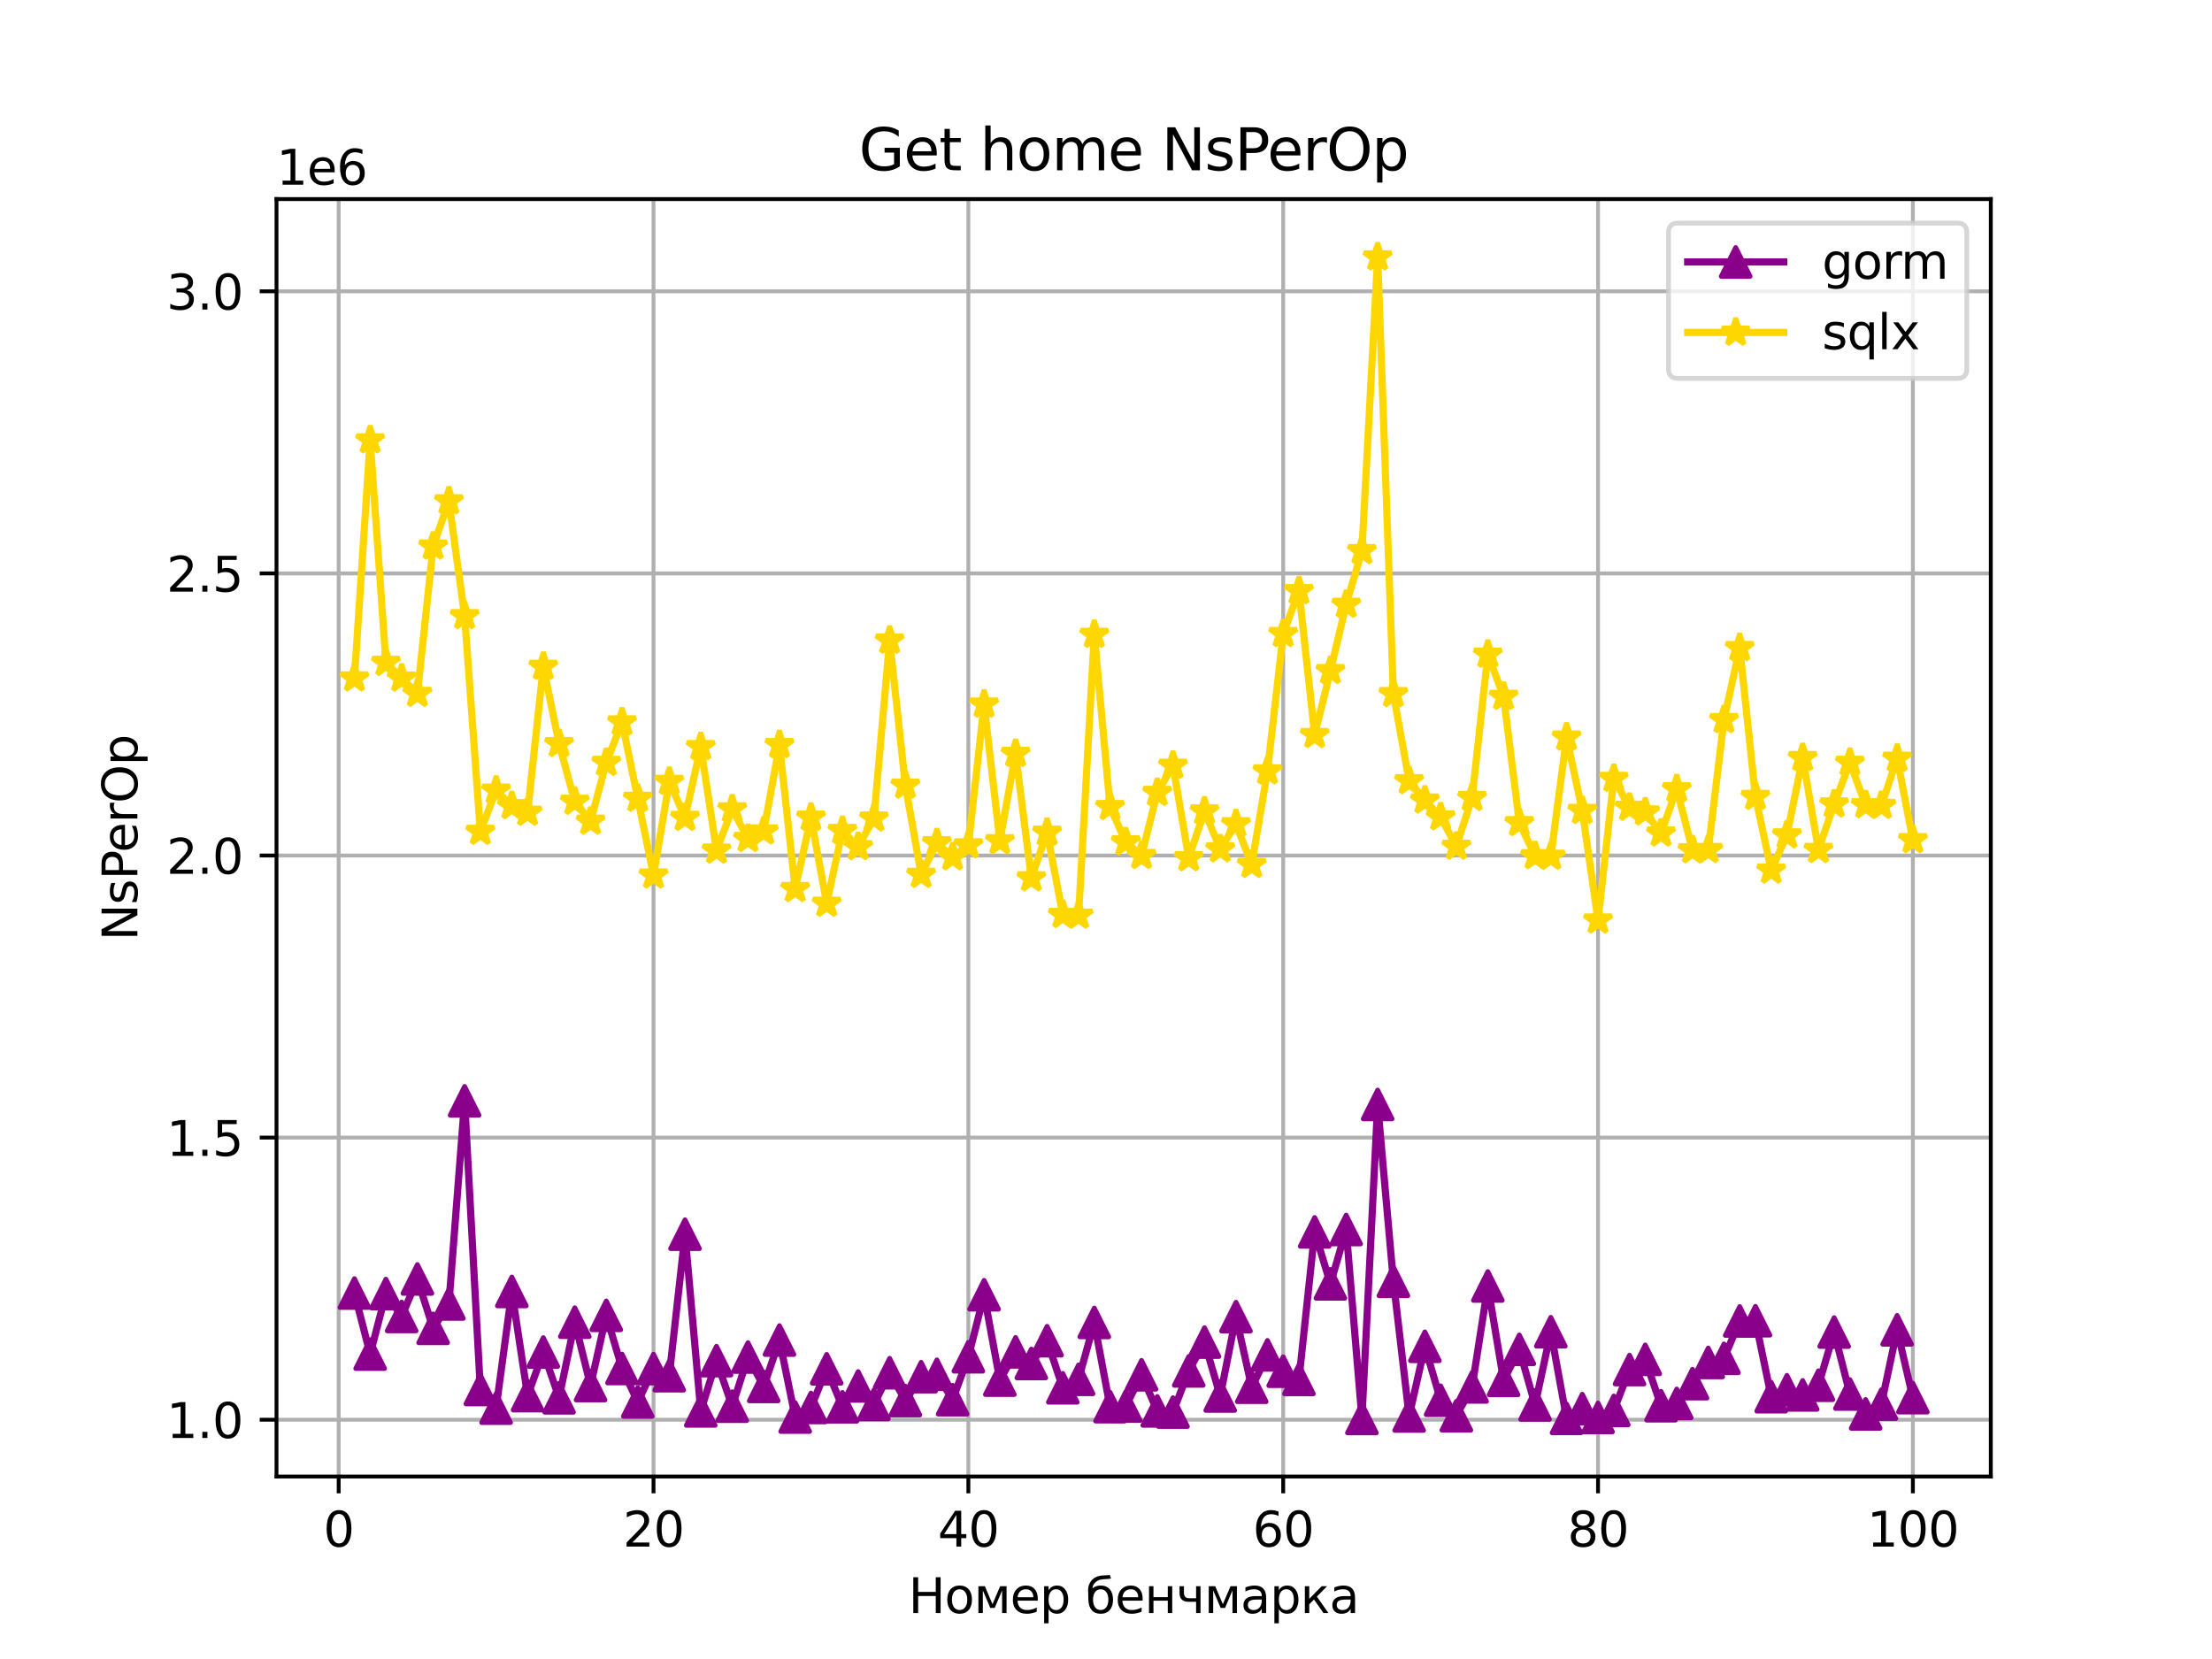 <?xml version="1.0" encoding="utf-8" standalone="no"?>
<!DOCTYPE svg PUBLIC "-//W3C//DTD SVG 1.1//EN"
  "http://www.w3.org/Graphics/SVG/1.1/DTD/svg11.dtd">
<svg xmlns:xlink="http://www.w3.org/1999/xlink" width="460.8pt" height="345.6pt" viewBox="0 0 460.8 345.6" xmlns="http://www.w3.org/2000/svg" version="1.1">
 <defs>
  <style type="text/css">*{stroke-linejoin: round; stroke-linecap: butt}</style>
 </defs>
 <g id="figure_1">
  <g id="patch_1">
   <path d="M 0 345.6 
L 460.8 345.6 
L 460.8 0 
L 0 0 
z
" style="fill: #ffffff"/>
  </g>
  <g id="axes_1">
   <g id="patch_2">
    <path d="M 57.6 307.584 
L 414.72 307.584 
L 414.72 41.472 
L 57.6 41.472 
z
" style="fill: #ffffff"/>
   </g>
   <g id="matplotlib.axis_1">
    <g id="xtick_1">
     <g id="line2d_1">
      <path d="M 70.553 307.584 
L 70.553 41.472 
" clip-path="url(#pae82325daa)" style="fill: none; stroke: #b0b0b0; stroke-width: 0.8; stroke-linecap: square"/>
     </g>
     <g id="line2d_2">
      <defs>
       <path id="m483d50857e" d="M 0 0 
L 0 3.5 
" style="stroke: #000000; stroke-width: 0.8"/>
      </defs>
      <g>
       <use xlink:href="#m483d50857e" x="70.553" y="307.584" style="stroke: #000000; stroke-width: 0.8"/>
      </g>
     </g>
     <g id="text_1">
      <!-- 0 -->
      <g transform="translate(67.372 322.182) scale(0.1 -0.1)">
       <defs>
        <path id="DejaVuSans-30" d="M 2034 4250 
Q 1547 4250 1301 3770 
Q 1056 3291 1056 2328 
Q 1056 1369 1301 889 
Q 1547 409 2034 409 
Q 2525 409 2770 889 
Q 3016 1369 3016 2328 
Q 3016 3291 2770 3770 
Q 2525 4250 2034 4250 
z
M 2034 4750 
Q 2819 4750 3233 4129 
Q 3647 3509 3647 2328 
Q 3647 1150 3233 529 
Q 2819 -91 2034 -91 
Q 1250 -91 836 529 
Q 422 1150 422 2328 
Q 422 3509 836 4129 
Q 1250 4750 2034 4750 
z
" transform="scale(0.016)"/>
       </defs>
       <use xlink:href="#DejaVuSans-30"/>
      </g>
     </g>
    </g>
    <g id="xtick_2">
     <g id="line2d_3">
      <path d="M 136.14 307.584 
L 136.14 41.472 
" clip-path="url(#pae82325daa)" style="fill: none; stroke: #b0b0b0; stroke-width: 0.8; stroke-linecap: square"/>
     </g>
     <g id="line2d_4">
      <g>
       <use xlink:href="#m483d50857e" x="136.14" y="307.584" style="stroke: #000000; stroke-width: 0.8"/>
      </g>
     </g>
     <g id="text_2">
      <!-- 20 -->
      <g transform="translate(129.778 322.182) scale(0.1 -0.1)">
       <defs>
        <path id="DejaVuSans-32" d="M 1228 531 
L 3431 531 
L 3431 0 
L 469 0 
L 469 531 
Q 828 903 1448 1529 
Q 2069 2156 2228 2338 
Q 2531 2678 2651 2914 
Q 2772 3150 2772 3378 
Q 2772 3750 2511 3984 
Q 2250 4219 1831 4219 
Q 1534 4219 1204 4116 
Q 875 4013 500 3803 
L 500 4441 
Q 881 4594 1212 4672 
Q 1544 4750 1819 4750 
Q 2544 4750 2975 4387 
Q 3406 4025 3406 3419 
Q 3406 3131 3298 2873 
Q 3191 2616 2906 2266 
Q 2828 2175 2409 1742 
Q 1991 1309 1228 531 
z
" transform="scale(0.016)"/>
       </defs>
       <use xlink:href="#DejaVuSans-32"/>
       <use xlink:href="#DejaVuSans-30" x="63.623"/>
      </g>
     </g>
    </g>
    <g id="xtick_3">
     <g id="line2d_5">
      <path d="M 201.727 307.584 
L 201.727 41.472 
" clip-path="url(#pae82325daa)" style="fill: none; stroke: #b0b0b0; stroke-width: 0.8; stroke-linecap: square"/>
     </g>
     <g id="line2d_6">
      <g>
       <use xlink:href="#m483d50857e" x="201.727" y="307.584" style="stroke: #000000; stroke-width: 0.8"/>
      </g>
     </g>
     <g id="text_3">
      <!-- 40 -->
      <g transform="translate(195.364 322.182) scale(0.1 -0.1)">
       <defs>
        <path id="DejaVuSans-34" d="M 2419 4116 
L 825 1625 
L 2419 1625 
L 2419 4116 
z
M 2253 4666 
L 3047 4666 
L 3047 1625 
L 3713 1625 
L 3713 1100 
L 3047 1100 
L 3047 0 
L 2419 0 
L 2419 1100 
L 313 1100 
L 313 1709 
L 2253 4666 
z
" transform="scale(0.016)"/>
       </defs>
       <use xlink:href="#DejaVuSans-34"/>
       <use xlink:href="#DejaVuSans-30" x="63.623"/>
      </g>
     </g>
    </g>
    <g id="xtick_4">
     <g id="line2d_7">
      <path d="M 267.314 307.584 
L 267.314 41.472 
" clip-path="url(#pae82325daa)" style="fill: none; stroke: #b0b0b0; stroke-width: 0.8; stroke-linecap: square"/>
     </g>
     <g id="line2d_8">
      <g>
       <use xlink:href="#m483d50857e" x="267.314" y="307.584" style="stroke: #000000; stroke-width: 0.8"/>
      </g>
     </g>
     <g id="text_4">
      <!-- 60 -->
      <g transform="translate(260.951 322.182) scale(0.1 -0.1)">
       <defs>
        <path id="DejaVuSans-36" d="M 2113 2584 
Q 1688 2584 1439 2293 
Q 1191 2003 1191 1497 
Q 1191 994 1439 701 
Q 1688 409 2113 409 
Q 2538 409 2786 701 
Q 3034 994 3034 1497 
Q 3034 2003 2786 2293 
Q 2538 2584 2113 2584 
z
M 3366 4563 
L 3366 3988 
Q 3128 4100 2886 4159 
Q 2644 4219 2406 4219 
Q 1781 4219 1451 3797 
Q 1122 3375 1075 2522 
Q 1259 2794 1537 2939 
Q 1816 3084 2150 3084 
Q 2853 3084 3261 2657 
Q 3669 2231 3669 1497 
Q 3669 778 3244 343 
Q 2819 -91 2113 -91 
Q 1303 -91 875 529 
Q 447 1150 447 2328 
Q 447 3434 972 4092 
Q 1497 4750 2381 4750 
Q 2619 4750 2861 4703 
Q 3103 4656 3366 4563 
z
" transform="scale(0.016)"/>
       </defs>
       <use xlink:href="#DejaVuSans-36"/>
       <use xlink:href="#DejaVuSans-30" x="63.623"/>
      </g>
     </g>
    </g>
    <g id="xtick_5">
     <g id="line2d_9">
      <path d="M 332.9 307.584 
L 332.9 41.472 
" clip-path="url(#pae82325daa)" style="fill: none; stroke: #b0b0b0; stroke-width: 0.8; stroke-linecap: square"/>
     </g>
     <g id="line2d_10">
      <g>
       <use xlink:href="#m483d50857e" x="332.9" y="307.584" style="stroke: #000000; stroke-width: 0.8"/>
      </g>
     </g>
     <g id="text_5">
      <!-- 80 -->
      <g transform="translate(326.538 322.182) scale(0.1 -0.1)">
       <defs>
        <path id="DejaVuSans-38" d="M 2034 2216 
Q 1584 2216 1326 1975 
Q 1069 1734 1069 1313 
Q 1069 891 1326 650 
Q 1584 409 2034 409 
Q 2484 409 2743 651 
Q 3003 894 3003 1313 
Q 3003 1734 2745 1975 
Q 2488 2216 2034 2216 
z
M 1403 2484 
Q 997 2584 770 2862 
Q 544 3141 544 3541 
Q 544 4100 942 4425 
Q 1341 4750 2034 4750 
Q 2731 4750 3128 4425 
Q 3525 4100 3525 3541 
Q 3525 3141 3298 2862 
Q 3072 2584 2669 2484 
Q 3125 2378 3379 2068 
Q 3634 1759 3634 1313 
Q 3634 634 3220 271 
Q 2806 -91 2034 -91 
Q 1263 -91 848 271 
Q 434 634 434 1313 
Q 434 1759 690 2068 
Q 947 2378 1403 2484 
z
M 1172 3481 
Q 1172 3119 1398 2916 
Q 1625 2713 2034 2713 
Q 2441 2713 2670 2916 
Q 2900 3119 2900 3481 
Q 2900 3844 2670 4047 
Q 2441 4250 2034 4250 
Q 1625 4250 1398 4047 
Q 1172 3844 1172 3481 
z
" transform="scale(0.016)"/>
       </defs>
       <use xlink:href="#DejaVuSans-38"/>
       <use xlink:href="#DejaVuSans-30" x="63.623"/>
      </g>
     </g>
    </g>
    <g id="xtick_6">
     <g id="line2d_11">
      <path d="M 398.487 307.584 
L 398.487 41.472 
" clip-path="url(#pae82325daa)" style="fill: none; stroke: #b0b0b0; stroke-width: 0.8; stroke-linecap: square"/>
     </g>
     <g id="line2d_12">
      <g>
       <use xlink:href="#m483d50857e" x="398.487" y="307.584" style="stroke: #000000; stroke-width: 0.8"/>
      </g>
     </g>
     <g id="text_6">
      <!-- 100 -->
      <g transform="translate(388.944 322.182) scale(0.1 -0.1)">
       <defs>
        <path id="DejaVuSans-31" d="M 794 531 
L 1825 531 
L 1825 4091 
L 703 3866 
L 703 4441 
L 1819 4666 
L 2450 4666 
L 2450 531 
L 3481 531 
L 3481 0 
L 794 0 
L 794 531 
z
" transform="scale(0.016)"/>
       </defs>
       <use xlink:href="#DejaVuSans-31"/>
       <use xlink:href="#DejaVuSans-30" x="63.623"/>
       <use xlink:href="#DejaVuSans-30" x="127.246"/>
      </g>
     </g>
    </g>
    <g id="text_7">
     <!-- Номер бенчмарка -->
     <g transform="translate(189.251 336.031) scale(0.1 -0.1)">
      <defs>
       <path id="DejaVuSans-41d" d="M 628 4666 
L 1259 4666 
L 1259 2753 
L 3553 2753 
L 3553 4666 
L 4184 4666 
L 4184 0 
L 3553 0 
L 3553 2222 
L 1259 2222 
L 1259 0 
L 628 0 
L 628 4666 
z
" transform="scale(0.016)"/>
       <path id="DejaVuSans-43e" d="M 1959 3097 
Q 1497 3097 1228 2736 
Q 959 2375 959 1747 
Q 959 1119 1226 758 
Q 1494 397 1959 397 
Q 2419 397 2687 759 
Q 2956 1122 2956 1747 
Q 2956 2369 2687 2733 
Q 2419 3097 1959 3097 
z
M 1959 3584 
Q 2709 3584 3137 3096 
Q 3566 2609 3566 1747 
Q 3566 888 3137 398 
Q 2709 -91 1959 -91 
Q 1206 -91 779 398 
Q 353 888 353 1747 
Q 353 2609 779 3096 
Q 1206 3584 1959 3584 
z
" transform="scale(0.016)"/>
       <path id="DejaVuSans-43c" d="M 581 3500 
L 1422 3500 
L 2416 1156 
L 3413 3500 
L 4247 3500 
L 4247 0 
L 3669 0 
L 3669 2950 
L 2703 672 
L 2128 672 
L 1159 2950 
L 1159 0 
L 581 0 
L 581 3500 
z
" transform="scale(0.016)"/>
       <path id="DejaVuSans-435" d="M 3597 1894 
L 3597 1613 
L 953 1613 
Q 991 1019 1311 708 
Q 1631 397 2203 397 
Q 2534 397 2845 478 
Q 3156 559 3463 722 
L 3463 178 
Q 3153 47 2828 -22 
Q 2503 -91 2169 -91 
Q 1331 -91 842 396 
Q 353 884 353 1716 
Q 353 2575 817 3079 
Q 1281 3584 2069 3584 
Q 2775 3584 3186 3129 
Q 3597 2675 3597 1894 
z
M 3022 2063 
Q 3016 2534 2758 2815 
Q 2500 3097 2075 3097 
Q 1594 3097 1305 2825 
Q 1016 2553 972 2059 
L 3022 2063 
z
" transform="scale(0.016)"/>
       <path id="DejaVuSans-440" d="M 1159 525 
L 1159 -1331 
L 581 -1331 
L 581 3500 
L 1159 3500 
L 1159 2969 
Q 1341 3281 1617 3432 
Q 1894 3584 2278 3584 
Q 2916 3584 3314 3078 
Q 3713 2572 3713 1747 
Q 3713 922 3314 415 
Q 2916 -91 2278 -91 
Q 1894 -91 1617 61 
Q 1341 213 1159 525 
z
M 3116 1747 
Q 3116 2381 2855 2742 
Q 2594 3103 2138 3103 
Q 1681 3103 1420 2742 
Q 1159 2381 1159 1747 
Q 1159 1113 1420 752 
Q 1681 391 2138 391 
Q 2594 391 2855 752 
Q 3116 1113 3116 1747 
z
" transform="scale(0.016)"/>
       <path id="DejaVuSans-20" transform="scale(0.016)"/>
       <path id="DejaVuSans-431" d="M 1991 3584 
Q 2741 3584 3169 3096 
Q 3597 2609 3597 1747 
Q 3597 888 3169 398 
Q 2741 -91 1991 -91 
Q 1238 -91 822 384 
Q 406 859 384 1747 
L 366 2463 
Q 350 2834 350 2963 
Q 350 3463 531 3831 
Q 816 4409 1308 4659 
Q 1800 4909 2625 4916 
Q 3006 4919 3175 4972 
L 3334 4516 
Q 3181 4453 3041 4450 
L 2259 4397 
Q 1866 4369 1628 4231 
Q 1006 3866 947 3388 
L 925 3213 
Q 1331 3584 1991 3584 
z
M 1991 3097 
Q 1528 3097 1259 2736 
Q 991 2375 991 1747 
Q 991 1119 1258 758 
Q 1525 397 1991 397 
Q 2450 397 2719 759 
Q 2988 1122 2988 1747 
Q 2988 2369 2719 2733 
Q 2450 3097 1991 3097 
z
" transform="scale(0.016)"/>
       <path id="DejaVuSans-43d" d="M 581 3500 
L 1159 3500 
L 1159 2072 
L 3025 2072 
L 3025 3500 
L 3603 3500 
L 3603 0 
L 3025 0 
L 3025 1613 
L 1159 1613 
L 1159 0 
L 581 0 
L 581 3500 
z
" transform="scale(0.016)"/>
       <path id="DejaVuSans-447" d="M 2625 0 
L 2625 1472 
L 1553 1472 
Q 1075 1472 756 1769 
Q 469 2038 469 2613 
L 469 3500 
L 1044 3500 
L 1044 2666 
Q 1044 2300 1206 2116 
Q 1372 1931 1697 1931 
L 2625 1931 
L 2625 3500 
L 3200 3500 
L 3200 0 
L 2625 0 
z
" transform="scale(0.016)"/>
       <path id="DejaVuSans-430" d="M 2194 1759 
Q 1497 1759 1228 1600 
Q 959 1441 959 1056 
Q 959 750 1161 570 
Q 1363 391 1709 391 
Q 2188 391 2477 730 
Q 2766 1069 2766 1631 
L 2766 1759 
L 2194 1759 
z
M 3341 1997 
L 3341 0 
L 2766 0 
L 2766 531 
Q 2569 213 2275 61 
Q 1981 -91 1556 -91 
Q 1019 -91 701 211 
Q 384 513 384 1019 
Q 384 1609 779 1909 
Q 1175 2209 1959 2209 
L 2766 2209 
L 2766 2266 
Q 2766 2663 2505 2880 
Q 2244 3097 1772 3097 
Q 1472 3097 1187 3025 
Q 903 2953 641 2809 
L 641 3341 
Q 956 3463 1253 3523 
Q 1550 3584 1831 3584 
Q 2591 3584 2966 3190 
Q 3341 2797 3341 1997 
z
" transform="scale(0.016)"/>
       <path id="DejaVuSans-43a" d="M 581 3500 
L 1153 3500 
L 1153 1856 
L 2775 3500 
L 3481 3500 
L 2144 2147 
L 3653 0 
L 3009 0 
L 1769 1766 
L 1153 1141 
L 1153 0 
L 581 0 
L 581 3500 
z
" transform="scale(0.016)"/>
      </defs>
      <use xlink:href="#DejaVuSans-41d"/>
      <use xlink:href="#DejaVuSans-43e" x="75.195"/>
      <use xlink:href="#DejaVuSans-43c" x="136.377"/>
      <use xlink:href="#DejaVuSans-435" x="211.816"/>
      <use xlink:href="#DejaVuSans-440" x="273.34"/>
      <use xlink:href="#DejaVuSans-20" x="336.816"/>
      <use xlink:href="#DejaVuSans-431" x="368.604"/>
      <use xlink:href="#DejaVuSans-435" x="430.273"/>
      <use xlink:href="#DejaVuSans-43d" x="491.797"/>
      <use xlink:href="#DejaVuSans-447" x="557.178"/>
      <use xlink:href="#DejaVuSans-43c" x="616.26"/>
      <use xlink:href="#DejaVuSans-430" x="691.699"/>
      <use xlink:href="#DejaVuSans-440" x="752.979"/>
      <use xlink:href="#DejaVuSans-43a" x="816.455"/>
      <use xlink:href="#DejaVuSans-430" x="876.855"/>
     </g>
    </g>
   </g>
   <g id="matplotlib.axis_2">
    <g id="ytick_1">
     <g id="line2d_13">
      <path d="M 57.6 295.752 
L 414.72 295.752 
" clip-path="url(#pae82325daa)" style="fill: none; stroke: #b0b0b0; stroke-width: 0.8; stroke-linecap: square"/>
     </g>
     <g id="line2d_14">
      <defs>
       <path id="mcb1bfa5552" d="M 0 0 
L -3.5 0 
" style="stroke: #000000; stroke-width: 0.8"/>
      </defs>
      <g>
       <use xlink:href="#mcb1bfa5552" x="57.6" y="295.752" style="stroke: #000000; stroke-width: 0.8"/>
      </g>
     </g>
     <g id="text_8">
      <!-- 1.0 -->
      <g transform="translate(34.697 299.552) scale(0.1 -0.1)">
       <defs>
        <path id="DejaVuSans-2e" d="M 684 794 
L 1344 794 
L 1344 0 
L 684 0 
L 684 794 
z
" transform="scale(0.016)"/>
       </defs>
       <use xlink:href="#DejaVuSans-31"/>
       <use xlink:href="#DejaVuSans-2e" x="63.623"/>
       <use xlink:href="#DejaVuSans-30" x="95.41"/>
      </g>
     </g>
    </g>
    <g id="ytick_2">
     <g id="line2d_15">
      <path d="M 57.6 236.985 
L 414.72 236.985 
" clip-path="url(#pae82325daa)" style="fill: none; stroke: #b0b0b0; stroke-width: 0.8; stroke-linecap: square"/>
     </g>
     <g id="line2d_16">
      <g>
       <use xlink:href="#mcb1bfa5552" x="57.6" y="236.985" style="stroke: #000000; stroke-width: 0.8"/>
      </g>
     </g>
     <g id="text_9">
      <!-- 1.5 -->
      <g transform="translate(34.697 240.785) scale(0.1 -0.1)">
       <defs>
        <path id="DejaVuSans-35" d="M 691 4666 
L 3169 4666 
L 3169 4134 
L 1269 4134 
L 1269 2991 
Q 1406 3038 1543 3061 
Q 1681 3084 1819 3084 
Q 2600 3084 3056 2656 
Q 3513 2228 3513 1497 
Q 3513 744 3044 326 
Q 2575 -91 1722 -91 
Q 1428 -91 1123 -41 
Q 819 9 494 109 
L 494 744 
Q 775 591 1075 516 
Q 1375 441 1709 441 
Q 2250 441 2565 725 
Q 2881 1009 2881 1497 
Q 2881 1984 2565 2268 
Q 2250 2553 1709 2553 
Q 1456 2553 1204 2497 
Q 953 2441 691 2322 
L 691 4666 
z
" transform="scale(0.016)"/>
       </defs>
       <use xlink:href="#DejaVuSans-31"/>
       <use xlink:href="#DejaVuSans-2e" x="63.623"/>
       <use xlink:href="#DejaVuSans-35" x="95.41"/>
      </g>
     </g>
    </g>
    <g id="ytick_3">
     <g id="line2d_17">
      <path d="M 57.6 178.218 
L 414.72 178.218 
" clip-path="url(#pae82325daa)" style="fill: none; stroke: #b0b0b0; stroke-width: 0.8; stroke-linecap: square"/>
     </g>
     <g id="line2d_18">
      <g>
       <use xlink:href="#mcb1bfa5552" x="57.6" y="178.218" style="stroke: #000000; stroke-width: 0.8"/>
      </g>
     </g>
     <g id="text_10">
      <!-- 2.0 -->
      <g transform="translate(34.697 182.017) scale(0.1 -0.1)">
       <use xlink:href="#DejaVuSans-32"/>
       <use xlink:href="#DejaVuSans-2e" x="63.623"/>
       <use xlink:href="#DejaVuSans-30" x="95.41"/>
      </g>
     </g>
    </g>
    <g id="ytick_4">
     <g id="line2d_19">
      <path d="M 57.6 119.451 
L 414.72 119.451 
" clip-path="url(#pae82325daa)" style="fill: none; stroke: #b0b0b0; stroke-width: 0.8; stroke-linecap: square"/>
     </g>
     <g id="line2d_20">
      <g>
       <use xlink:href="#mcb1bfa5552" x="57.6" y="119.451" style="stroke: #000000; stroke-width: 0.8"/>
      </g>
     </g>
     <g id="text_11">
      <!-- 2.5 -->
      <g transform="translate(34.697 123.25) scale(0.1 -0.1)">
       <use xlink:href="#DejaVuSans-32"/>
       <use xlink:href="#DejaVuSans-2e" x="63.623"/>
       <use xlink:href="#DejaVuSans-35" x="95.41"/>
      </g>
     </g>
    </g>
    <g id="ytick_5">
     <g id="line2d_21">
      <path d="M 57.6 60.684 
L 414.72 60.684 
" clip-path="url(#pae82325daa)" style="fill: none; stroke: #b0b0b0; stroke-width: 0.8; stroke-linecap: square"/>
     </g>
     <g id="line2d_22">
      <g>
       <use xlink:href="#mcb1bfa5552" x="57.6" y="60.684" style="stroke: #000000; stroke-width: 0.8"/>
      </g>
     </g>
     <g id="text_12">
      <!-- 3.0 -->
      <g transform="translate(34.697 64.483) scale(0.1 -0.1)">
       <defs>
        <path id="DejaVuSans-33" d="M 2597 2516 
Q 3050 2419 3304 2112 
Q 3559 1806 3559 1356 
Q 3559 666 3084 287 
Q 2609 -91 1734 -91 
Q 1441 -91 1130 -33 
Q 819 25 488 141 
L 488 750 
Q 750 597 1062 519 
Q 1375 441 1716 441 
Q 2309 441 2620 675 
Q 2931 909 2931 1356 
Q 2931 1769 2642 2001 
Q 2353 2234 1838 2234 
L 1294 2234 
L 1294 2753 
L 1863 2753 
Q 2328 2753 2575 2939 
Q 2822 3125 2822 3475 
Q 2822 3834 2567 4026 
Q 2313 4219 1838 4219 
Q 1578 4219 1281 4162 
Q 984 4106 628 3988 
L 628 4550 
Q 988 4650 1302 4700 
Q 1616 4750 1894 4750 
Q 2613 4750 3031 4423 
Q 3450 4097 3450 3541 
Q 3450 3153 3228 2886 
Q 3006 2619 2597 2516 
z
" transform="scale(0.016)"/>
       </defs>
       <use xlink:href="#DejaVuSans-33"/>
       <use xlink:href="#DejaVuSans-2e" x="63.623"/>
       <use xlink:href="#DejaVuSans-30" x="95.41"/>
      </g>
     </g>
    </g>
    <g id="text_13">
     <!-- NsPerOp -->
     <g transform="translate(28.617 195.949) rotate(-90) scale(0.1 -0.1)">
      <defs>
       <path id="DejaVuSans-4e" d="M 628 4666 
L 1478 4666 
L 3547 763 
L 3547 4666 
L 4159 4666 
L 4159 0 
L 3309 0 
L 1241 3903 
L 1241 0 
L 628 0 
L 628 4666 
z
" transform="scale(0.016)"/>
       <path id="DejaVuSans-73" d="M 2834 3397 
L 2834 2853 
Q 2591 2978 2328 3040 
Q 2066 3103 1784 3103 
Q 1356 3103 1142 2972 
Q 928 2841 928 2578 
Q 928 2378 1081 2264 
Q 1234 2150 1697 2047 
L 1894 2003 
Q 2506 1872 2764 1633 
Q 3022 1394 3022 966 
Q 3022 478 2636 193 
Q 2250 -91 1575 -91 
Q 1294 -91 989 -36 
Q 684 19 347 128 
L 347 722 
Q 666 556 975 473 
Q 1284 391 1588 391 
Q 1994 391 2212 530 
Q 2431 669 2431 922 
Q 2431 1156 2273 1281 
Q 2116 1406 1581 1522 
L 1381 1569 
Q 847 1681 609 1914 
Q 372 2147 372 2553 
Q 372 3047 722 3315 
Q 1072 3584 1716 3584 
Q 2034 3584 2315 3537 
Q 2597 3491 2834 3397 
z
" transform="scale(0.016)"/>
       <path id="DejaVuSans-50" d="M 1259 4147 
L 1259 2394 
L 2053 2394 
Q 2494 2394 2734 2622 
Q 2975 2850 2975 3272 
Q 2975 3691 2734 3919 
Q 2494 4147 2053 4147 
L 1259 4147 
z
M 628 4666 
L 2053 4666 
Q 2838 4666 3239 4311 
Q 3641 3956 3641 3272 
Q 3641 2581 3239 2228 
Q 2838 1875 2053 1875 
L 1259 1875 
L 1259 0 
L 628 0 
L 628 4666 
z
" transform="scale(0.016)"/>
       <path id="DejaVuSans-65" d="M 3597 1894 
L 3597 1613 
L 953 1613 
Q 991 1019 1311 708 
Q 1631 397 2203 397 
Q 2534 397 2845 478 
Q 3156 559 3463 722 
L 3463 178 
Q 3153 47 2828 -22 
Q 2503 -91 2169 -91 
Q 1331 -91 842 396 
Q 353 884 353 1716 
Q 353 2575 817 3079 
Q 1281 3584 2069 3584 
Q 2775 3584 3186 3129 
Q 3597 2675 3597 1894 
z
M 3022 2063 
Q 3016 2534 2758 2815 
Q 2500 3097 2075 3097 
Q 1594 3097 1305 2825 
Q 1016 2553 972 2059 
L 3022 2063 
z
" transform="scale(0.016)"/>
       <path id="DejaVuSans-72" d="M 2631 2963 
Q 2534 3019 2420 3045 
Q 2306 3072 2169 3072 
Q 1681 3072 1420 2755 
Q 1159 2438 1159 1844 
L 1159 0 
L 581 0 
L 581 3500 
L 1159 3500 
L 1159 2956 
Q 1341 3275 1631 3429 
Q 1922 3584 2338 3584 
Q 2397 3584 2469 3576 
Q 2541 3569 2628 3553 
L 2631 2963 
z
" transform="scale(0.016)"/>
       <path id="DejaVuSans-4f" d="M 2522 4238 
Q 1834 4238 1429 3725 
Q 1025 3213 1025 2328 
Q 1025 1447 1429 934 
Q 1834 422 2522 422 
Q 3209 422 3611 934 
Q 4013 1447 4013 2328 
Q 4013 3213 3611 3725 
Q 3209 4238 2522 4238 
z
M 2522 4750 
Q 3503 4750 4090 4092 
Q 4678 3434 4678 2328 
Q 4678 1225 4090 567 
Q 3503 -91 2522 -91 
Q 1538 -91 948 565 
Q 359 1222 359 2328 
Q 359 3434 948 4092 
Q 1538 4750 2522 4750 
z
" transform="scale(0.016)"/>
       <path id="DejaVuSans-70" d="M 1159 525 
L 1159 -1331 
L 581 -1331 
L 581 3500 
L 1159 3500 
L 1159 2969 
Q 1341 3281 1617 3432 
Q 1894 3584 2278 3584 
Q 2916 3584 3314 3078 
Q 3713 2572 3713 1747 
Q 3713 922 3314 415 
Q 2916 -91 2278 -91 
Q 1894 -91 1617 61 
Q 1341 213 1159 525 
z
M 3116 1747 
Q 3116 2381 2855 2742 
Q 2594 3103 2138 3103 
Q 1681 3103 1420 2742 
Q 1159 2381 1159 1747 
Q 1159 1113 1420 752 
Q 1681 391 2138 391 
Q 2594 391 2855 752 
Q 3116 1113 3116 1747 
z
" transform="scale(0.016)"/>
      </defs>
      <use xlink:href="#DejaVuSans-4e"/>
      <use xlink:href="#DejaVuSans-73" x="74.805"/>
      <use xlink:href="#DejaVuSans-50" x="126.904"/>
      <use xlink:href="#DejaVuSans-65" x="183.582"/>
      <use xlink:href="#DejaVuSans-72" x="245.105"/>
      <use xlink:href="#DejaVuSans-4f" x="286.219"/>
      <use xlink:href="#DejaVuSans-70" x="364.93"/>
     </g>
    </g>
    <g id="text_14">
     <!-- 1e6 -->
     <g transform="translate(57.6 38.472) scale(0.1 -0.1)">
      <use xlink:href="#DejaVuSans-31"/>
      <use xlink:href="#DejaVuSans-65" x="63.623"/>
      <use xlink:href="#DejaVuSans-36" x="125.146"/>
     </g>
    </g>
   </g>
   <g id="line2d_23">
    <path d="M 73.833 269.368 
L 77.112 282.087 
L 80.391 269.474 
L 83.671 274.24 
L 86.95 266.432 
L 90.229 276.719 
L 93.509 271.641 
L 96.788 229.326 
L 100.067 289.455 
L 103.347 293.344 
L 106.626 269.031 
L 109.905 290.732 
L 113.185 281.655 
L 116.464 291.187 
L 119.743 275.432 
L 123.023 288.639 
L 126.302 274.013 
L 129.581 285.085 
L 132.861 292.049 
L 136.14 285.104 
L 139.42 286.585 
L 142.699 257.107 
L 145.978 293.924 
L 149.258 283.452 
L 152.537 292.936 
L 155.816 282.699 
L 159.096 288.824 
L 162.375 279.16 
L 165.654 295.199 
L 168.934 293.209 
L 172.213 285.145 
L 175.492 293.063 
L 178.772 288.725 
L 182.051 292.579 
L 185.33 285.966 
L 188.61 291.769 
L 191.889 286.796 
L 195.168 286.29 
L 198.448 291.585 
L 201.727 282.64 
L 205.006 269.729 
L 208.286 287.503 
L 211.565 281.618 
L 214.844 284.035 
L 218.124 279.299 
L 221.403 289.105 
L 224.682 287.339 
L 227.962 275.49 
L 231.241 293.037 
L 234.52 292.912 
L 237.8 286.398 
L 241.079 293.92 
L 244.358 294.169 
L 247.638 285.586 
L 250.917 279.586 
L 254.196 290.808 
L 257.476 274.285 
L 260.755 288.985 
L 264.034 282.248 
L 267.314 285.653 
L 270.593 287.364 
L 273.872 256.626 
L 277.152 267.448 
L 280.431 256.136 
L 283.71 295.488 
L 286.99 230.082 
L 290.269 266.923 
L 293.548 294.978 
L 296.828 280.458 
L 300.107 291.691 
L 303.386 294.926 
L 306.666 288.921 
L 309.945 267.897 
L 313.224 287.559 
L 316.504 281.095 
L 319.783 292.673 
L 323.062 277.429 
L 326.342 295.48 
L 329.621 293.447 
L 332.9 295.278 
L 336.18 293.82 
L 339.459 285.306 
L 342.739 283.185 
L 346.018 292.833 
L 349.297 292.357 
L 352.577 288.245 
L 355.856 283.827 
L 359.135 282.968 
L 362.415 275.186 
L 365.694 275.137 
L 368.973 290.957 
L 372.253 289.509 
L 375.532 290.586 
L 378.811 288.568 
L 382.091 277.491 
L 385.37 290.405 
L 388.649 294.544 
L 391.929 292.507 
L 395.208 277.034 
L 398.487 291.15 
" clip-path="url(#pae82325daa)" style="fill: none; stroke: #8b008b; stroke-width: 1.5; stroke-linecap: square"/>
    <defs>
     <path id="m7f4cea33d2" d="M 0 -3 
L -3 3 
L 3 3 
z
" style="stroke: #8b008b; stroke-linejoin: miter"/>
    </defs>
    <g clip-path="url(#pae82325daa)">
     <use xlink:href="#m7f4cea33d2" x="73.833" y="269.368" style="fill: #8b008b; stroke: #8b008b; stroke-linejoin: miter"/>
     <use xlink:href="#m7f4cea33d2" x="77.112" y="282.087" style="fill: #8b008b; stroke: #8b008b; stroke-linejoin: miter"/>
     <use xlink:href="#m7f4cea33d2" x="80.391" y="269.474" style="fill: #8b008b; stroke: #8b008b; stroke-linejoin: miter"/>
     <use xlink:href="#m7f4cea33d2" x="83.671" y="274.24" style="fill: #8b008b; stroke: #8b008b; stroke-linejoin: miter"/>
     <use xlink:href="#m7f4cea33d2" x="86.95" y="266.432" style="fill: #8b008b; stroke: #8b008b; stroke-linejoin: miter"/>
     <use xlink:href="#m7f4cea33d2" x="90.229" y="276.719" style="fill: #8b008b; stroke: #8b008b; stroke-linejoin: miter"/>
     <use xlink:href="#m7f4cea33d2" x="93.509" y="271.641" style="fill: #8b008b; stroke: #8b008b; stroke-linejoin: miter"/>
     <use xlink:href="#m7f4cea33d2" x="96.788" y="229.326" style="fill: #8b008b; stroke: #8b008b; stroke-linejoin: miter"/>
     <use xlink:href="#m7f4cea33d2" x="100.067" y="289.455" style="fill: #8b008b; stroke: #8b008b; stroke-linejoin: miter"/>
     <use xlink:href="#m7f4cea33d2" x="103.347" y="293.344" style="fill: #8b008b; stroke: #8b008b; stroke-linejoin: miter"/>
     <use xlink:href="#m7f4cea33d2" x="106.626" y="269.031" style="fill: #8b008b; stroke: #8b008b; stroke-linejoin: miter"/>
     <use xlink:href="#m7f4cea33d2" x="109.905" y="290.732" style="fill: #8b008b; stroke: #8b008b; stroke-linejoin: miter"/>
     <use xlink:href="#m7f4cea33d2" x="113.185" y="281.655" style="fill: #8b008b; stroke: #8b008b; stroke-linejoin: miter"/>
     <use xlink:href="#m7f4cea33d2" x="116.464" y="291.187" style="fill: #8b008b; stroke: #8b008b; stroke-linejoin: miter"/>
     <use xlink:href="#m7f4cea33d2" x="119.743" y="275.432" style="fill: #8b008b; stroke: #8b008b; stroke-linejoin: miter"/>
     <use xlink:href="#m7f4cea33d2" x="123.023" y="288.639" style="fill: #8b008b; stroke: #8b008b; stroke-linejoin: miter"/>
     <use xlink:href="#m7f4cea33d2" x="126.302" y="274.013" style="fill: #8b008b; stroke: #8b008b; stroke-linejoin: miter"/>
     <use xlink:href="#m7f4cea33d2" x="129.581" y="285.085" style="fill: #8b008b; stroke: #8b008b; stroke-linejoin: miter"/>
     <use xlink:href="#m7f4cea33d2" x="132.861" y="292.049" style="fill: #8b008b; stroke: #8b008b; stroke-linejoin: miter"/>
     <use xlink:href="#m7f4cea33d2" x="136.14" y="285.104" style="fill: #8b008b; stroke: #8b008b; stroke-linejoin: miter"/>
     <use xlink:href="#m7f4cea33d2" x="139.42" y="286.585" style="fill: #8b008b; stroke: #8b008b; stroke-linejoin: miter"/>
     <use xlink:href="#m7f4cea33d2" x="142.699" y="257.107" style="fill: #8b008b; stroke: #8b008b; stroke-linejoin: miter"/>
     <use xlink:href="#m7f4cea33d2" x="145.978" y="293.924" style="fill: #8b008b; stroke: #8b008b; stroke-linejoin: miter"/>
     <use xlink:href="#m7f4cea33d2" x="149.258" y="283.452" style="fill: #8b008b; stroke: #8b008b; stroke-linejoin: miter"/>
     <use xlink:href="#m7f4cea33d2" x="152.537" y="292.936" style="fill: #8b008b; stroke: #8b008b; stroke-linejoin: miter"/>
     <use xlink:href="#m7f4cea33d2" x="155.816" y="282.699" style="fill: #8b008b; stroke: #8b008b; stroke-linejoin: miter"/>
     <use xlink:href="#m7f4cea33d2" x="159.096" y="288.824" style="fill: #8b008b; stroke: #8b008b; stroke-linejoin: miter"/>
     <use xlink:href="#m7f4cea33d2" x="162.375" y="279.16" style="fill: #8b008b; stroke: #8b008b; stroke-linejoin: miter"/>
     <use xlink:href="#m7f4cea33d2" x="165.654" y="295.199" style="fill: #8b008b; stroke: #8b008b; stroke-linejoin: miter"/>
     <use xlink:href="#m7f4cea33d2" x="168.934" y="293.209" style="fill: #8b008b; stroke: #8b008b; stroke-linejoin: miter"/>
     <use xlink:href="#m7f4cea33d2" x="172.213" y="285.145" style="fill: #8b008b; stroke: #8b008b; stroke-linejoin: miter"/>
     <use xlink:href="#m7f4cea33d2" x="175.492" y="293.063" style="fill: #8b008b; stroke: #8b008b; stroke-linejoin: miter"/>
     <use xlink:href="#m7f4cea33d2" x="178.772" y="288.725" style="fill: #8b008b; stroke: #8b008b; stroke-linejoin: miter"/>
     <use xlink:href="#m7f4cea33d2" x="182.051" y="292.579" style="fill: #8b008b; stroke: #8b008b; stroke-linejoin: miter"/>
     <use xlink:href="#m7f4cea33d2" x="185.33" y="285.966" style="fill: #8b008b; stroke: #8b008b; stroke-linejoin: miter"/>
     <use xlink:href="#m7f4cea33d2" x="188.61" y="291.769" style="fill: #8b008b; stroke: #8b008b; stroke-linejoin: miter"/>
     <use xlink:href="#m7f4cea33d2" x="191.889" y="286.796" style="fill: #8b008b; stroke: #8b008b; stroke-linejoin: miter"/>
     <use xlink:href="#m7f4cea33d2" x="195.168" y="286.29" style="fill: #8b008b; stroke: #8b008b; stroke-linejoin: miter"/>
     <use xlink:href="#m7f4cea33d2" x="198.448" y="291.585" style="fill: #8b008b; stroke: #8b008b; stroke-linejoin: miter"/>
     <use xlink:href="#m7f4cea33d2" x="201.727" y="282.64" style="fill: #8b008b; stroke: #8b008b; stroke-linejoin: miter"/>
     <use xlink:href="#m7f4cea33d2" x="205.006" y="269.729" style="fill: #8b008b; stroke: #8b008b; stroke-linejoin: miter"/>
     <use xlink:href="#m7f4cea33d2" x="208.286" y="287.503" style="fill: #8b008b; stroke: #8b008b; stroke-linejoin: miter"/>
     <use xlink:href="#m7f4cea33d2" x="211.565" y="281.618" style="fill: #8b008b; stroke: #8b008b; stroke-linejoin: miter"/>
     <use xlink:href="#m7f4cea33d2" x="214.844" y="284.035" style="fill: #8b008b; stroke: #8b008b; stroke-linejoin: miter"/>
     <use xlink:href="#m7f4cea33d2" x="218.124" y="279.299" style="fill: #8b008b; stroke: #8b008b; stroke-linejoin: miter"/>
     <use xlink:href="#m7f4cea33d2" x="221.403" y="289.105" style="fill: #8b008b; stroke: #8b008b; stroke-linejoin: miter"/>
     <use xlink:href="#m7f4cea33d2" x="224.682" y="287.339" style="fill: #8b008b; stroke: #8b008b; stroke-linejoin: miter"/>
     <use xlink:href="#m7f4cea33d2" x="227.962" y="275.49" style="fill: #8b008b; stroke: #8b008b; stroke-linejoin: miter"/>
     <use xlink:href="#m7f4cea33d2" x="231.241" y="293.037" style="fill: #8b008b; stroke: #8b008b; stroke-linejoin: miter"/>
     <use xlink:href="#m7f4cea33d2" x="234.52" y="292.912" style="fill: #8b008b; stroke: #8b008b; stroke-linejoin: miter"/>
     <use xlink:href="#m7f4cea33d2" x="237.8" y="286.398" style="fill: #8b008b; stroke: #8b008b; stroke-linejoin: miter"/>
     <use xlink:href="#m7f4cea33d2" x="241.079" y="293.92" style="fill: #8b008b; stroke: #8b008b; stroke-linejoin: miter"/>
     <use xlink:href="#m7f4cea33d2" x="244.358" y="294.169" style="fill: #8b008b; stroke: #8b008b; stroke-linejoin: miter"/>
     <use xlink:href="#m7f4cea33d2" x="247.638" y="285.586" style="fill: #8b008b; stroke: #8b008b; stroke-linejoin: miter"/>
     <use xlink:href="#m7f4cea33d2" x="250.917" y="279.586" style="fill: #8b008b; stroke: #8b008b; stroke-linejoin: miter"/>
     <use xlink:href="#m7f4cea33d2" x="254.196" y="290.808" style="fill: #8b008b; stroke: #8b008b; stroke-linejoin: miter"/>
     <use xlink:href="#m7f4cea33d2" x="257.476" y="274.285" style="fill: #8b008b; stroke: #8b008b; stroke-linejoin: miter"/>
     <use xlink:href="#m7f4cea33d2" x="260.755" y="288.985" style="fill: #8b008b; stroke: #8b008b; stroke-linejoin: miter"/>
     <use xlink:href="#m7f4cea33d2" x="264.034" y="282.248" style="fill: #8b008b; stroke: #8b008b; stroke-linejoin: miter"/>
     <use xlink:href="#m7f4cea33d2" x="267.314" y="285.653" style="fill: #8b008b; stroke: #8b008b; stroke-linejoin: miter"/>
     <use xlink:href="#m7f4cea33d2" x="270.593" y="287.364" style="fill: #8b008b; stroke: #8b008b; stroke-linejoin: miter"/>
     <use xlink:href="#m7f4cea33d2" x="273.872" y="256.626" style="fill: #8b008b; stroke: #8b008b; stroke-linejoin: miter"/>
     <use xlink:href="#m7f4cea33d2" x="277.152" y="267.448" style="fill: #8b008b; stroke: #8b008b; stroke-linejoin: miter"/>
     <use xlink:href="#m7f4cea33d2" x="280.431" y="256.136" style="fill: #8b008b; stroke: #8b008b; stroke-linejoin: miter"/>
     <use xlink:href="#m7f4cea33d2" x="283.71" y="295.488" style="fill: #8b008b; stroke: #8b008b; stroke-linejoin: miter"/>
     <use xlink:href="#m7f4cea33d2" x="286.99" y="230.082" style="fill: #8b008b; stroke: #8b008b; stroke-linejoin: miter"/>
     <use xlink:href="#m7f4cea33d2" x="290.269" y="266.923" style="fill: #8b008b; stroke: #8b008b; stroke-linejoin: miter"/>
     <use xlink:href="#m7f4cea33d2" x="293.548" y="294.978" style="fill: #8b008b; stroke: #8b008b; stroke-linejoin: miter"/>
     <use xlink:href="#m7f4cea33d2" x="296.828" y="280.458" style="fill: #8b008b; stroke: #8b008b; stroke-linejoin: miter"/>
     <use xlink:href="#m7f4cea33d2" x="300.107" y="291.691" style="fill: #8b008b; stroke: #8b008b; stroke-linejoin: miter"/>
     <use xlink:href="#m7f4cea33d2" x="303.386" y="294.926" style="fill: #8b008b; stroke: #8b008b; stroke-linejoin: miter"/>
     <use xlink:href="#m7f4cea33d2" x="306.666" y="288.921" style="fill: #8b008b; stroke: #8b008b; stroke-linejoin: miter"/>
     <use xlink:href="#m7f4cea33d2" x="309.945" y="267.897" style="fill: #8b008b; stroke: #8b008b; stroke-linejoin: miter"/>
     <use xlink:href="#m7f4cea33d2" x="313.224" y="287.559" style="fill: #8b008b; stroke: #8b008b; stroke-linejoin: miter"/>
     <use xlink:href="#m7f4cea33d2" x="316.504" y="281.095" style="fill: #8b008b; stroke: #8b008b; stroke-linejoin: miter"/>
     <use xlink:href="#m7f4cea33d2" x="319.783" y="292.673" style="fill: #8b008b; stroke: #8b008b; stroke-linejoin: miter"/>
     <use xlink:href="#m7f4cea33d2" x="323.062" y="277.429" style="fill: #8b008b; stroke: #8b008b; stroke-linejoin: miter"/>
     <use xlink:href="#m7f4cea33d2" x="326.342" y="295.48" style="fill: #8b008b; stroke: #8b008b; stroke-linejoin: miter"/>
     <use xlink:href="#m7f4cea33d2" x="329.621" y="293.447" style="fill: #8b008b; stroke: #8b008b; stroke-linejoin: miter"/>
     <use xlink:href="#m7f4cea33d2" x="332.9" y="295.278" style="fill: #8b008b; stroke: #8b008b; stroke-linejoin: miter"/>
     <use xlink:href="#m7f4cea33d2" x="336.18" y="293.82" style="fill: #8b008b; stroke: #8b008b; stroke-linejoin: miter"/>
     <use xlink:href="#m7f4cea33d2" x="339.459" y="285.306" style="fill: #8b008b; stroke: #8b008b; stroke-linejoin: miter"/>
     <use xlink:href="#m7f4cea33d2" x="342.739" y="283.185" style="fill: #8b008b; stroke: #8b008b; stroke-linejoin: miter"/>
     <use xlink:href="#m7f4cea33d2" x="346.018" y="292.833" style="fill: #8b008b; stroke: #8b008b; stroke-linejoin: miter"/>
     <use xlink:href="#m7f4cea33d2" x="349.297" y="292.357" style="fill: #8b008b; stroke: #8b008b; stroke-linejoin: miter"/>
     <use xlink:href="#m7f4cea33d2" x="352.577" y="288.245" style="fill: #8b008b; stroke: #8b008b; stroke-linejoin: miter"/>
     <use xlink:href="#m7f4cea33d2" x="355.856" y="283.827" style="fill: #8b008b; stroke: #8b008b; stroke-linejoin: miter"/>
     <use xlink:href="#m7f4cea33d2" x="359.135" y="282.968" style="fill: #8b008b; stroke: #8b008b; stroke-linejoin: miter"/>
     <use xlink:href="#m7f4cea33d2" x="362.415" y="275.186" style="fill: #8b008b; stroke: #8b008b; stroke-linejoin: miter"/>
     <use xlink:href="#m7f4cea33d2" x="365.694" y="275.137" style="fill: #8b008b; stroke: #8b008b; stroke-linejoin: miter"/>
     <use xlink:href="#m7f4cea33d2" x="368.973" y="290.957" style="fill: #8b008b; stroke: #8b008b; stroke-linejoin: miter"/>
     <use xlink:href="#m7f4cea33d2" x="372.253" y="289.509" style="fill: #8b008b; stroke: #8b008b; stroke-linejoin: miter"/>
     <use xlink:href="#m7f4cea33d2" x="375.532" y="290.586" style="fill: #8b008b; stroke: #8b008b; stroke-linejoin: miter"/>
     <use xlink:href="#m7f4cea33d2" x="378.811" y="288.568" style="fill: #8b008b; stroke: #8b008b; stroke-linejoin: miter"/>
     <use xlink:href="#m7f4cea33d2" x="382.091" y="277.491" style="fill: #8b008b; stroke: #8b008b; stroke-linejoin: miter"/>
     <use xlink:href="#m7f4cea33d2" x="385.37" y="290.405" style="fill: #8b008b; stroke: #8b008b; stroke-linejoin: miter"/>
     <use xlink:href="#m7f4cea33d2" x="388.649" y="294.544" style="fill: #8b008b; stroke: #8b008b; stroke-linejoin: miter"/>
     <use xlink:href="#m7f4cea33d2" x="391.929" y="292.507" style="fill: #8b008b; stroke: #8b008b; stroke-linejoin: miter"/>
     <use xlink:href="#m7f4cea33d2" x="395.208" y="277.034" style="fill: #8b008b; stroke: #8b008b; stroke-linejoin: miter"/>
     <use xlink:href="#m7f4cea33d2" x="398.487" y="291.15" style="fill: #8b008b; stroke: #8b008b; stroke-linejoin: miter"/>
    </g>
   </g>
   <g id="line2d_24">
    <path d="M 73.833 141.276 
L 77.112 91.681 
L 80.391 138.029 
L 83.671 141.315 
L 86.95 144.491 
L 90.229 113.804 
L 93.509 104.386 
L 96.788 128.3 
L 100.067 173.234 
L 103.347 164.651 
L 106.626 167.878 
L 109.905 169.253 
L 113.185 138.853 
L 116.464 154.949 
L 119.743 166.968 
L 123.023 171.124 
L 126.302 158.868 
L 129.581 150.435 
L 132.861 166.358 
L 136.14 182.329 
L 139.42 162.814 
L 142.699 170.331 
L 145.978 155.578 
L 149.258 177.138 
L 152.537 168.551 
L 155.816 174.719 
L 159.096 173.154 
L 162.375 155.162 
L 165.654 185.16 
L 168.934 170.289 
L 172.213 188.216 
L 175.492 173.048 
L 178.772 176.429 
L 182.051 170.468 
L 185.33 133.409 
L 188.61 163.603 
L 191.889 182.196 
L 195.168 175.602 
L 198.448 178.543 
L 201.727 176.051 
L 205.006 146.718 
L 208.286 175.186 
L 211.565 156.996 
L 214.844 182.911 
L 218.124 173.423 
L 221.403 190.546 
L 224.682 190.696 
L 227.962 132.201 
L 231.241 168.081 
L 234.52 175.415 
L 237.8 178.265 
L 241.079 165.132 
L 244.358 159.465 
L 247.638 178.739 
L 250.917 168.985 
L 254.196 176.873 
L 257.476 171.653 
L 260.755 180.129 
L 264.034 160.636 
L 267.314 132.024 
L 270.593 123.095 
L 273.872 153.073 
L 277.152 139.737 
L 280.431 125.943 
L 283.71 114.758 
L 286.99 53.568 
L 290.269 144.55 
L 293.548 162.689 
L 296.828 166.718 
L 300.107 170.213 
L 303.386 176.331 
L 306.666 166.183 
L 309.945 136.325 
L 313.224 145.107 
L 316.504 171.413 
L 319.783 178.296 
L 323.062 178.426 
L 326.342 153.588 
L 329.621 168.881 
L 332.9 191.701 
L 336.18 162.198 
L 339.459 168.224 
L 342.739 169.193 
L 346.018 173.583 
L 349.297 164.36 
L 352.577 177.074 
L 355.856 177.025 
L 359.135 149.957 
L 362.415 134.946 
L 365.694 165.96 
L 368.973 181.302 
L 372.253 173.972 
L 375.532 157.86 
L 378.811 177.015 
L 382.091 167.538 
L 385.37 158.862 
L 388.649 167.695 
L 391.929 167.835 
L 395.208 158.006 
L 398.487 174.973 
" clip-path="url(#pae82325daa)" style="fill: none; stroke: #ffd700; stroke-width: 1.5; stroke-linecap: square"/>
    <defs>
     <path id="mb8b1ffdd14" d="M 0 -3 
L -0.674 -0.927 
L -2.853 -0.927 
L -1.09 0.354 
L -1.763 2.427 
L -0 1.146 
L 1.763 2.427 
L 1.09 0.354 
L 2.853 -0.927 
L 0.674 -0.927 
z
" style="stroke: #ffd700; stroke-linejoin: bevel"/>
    </defs>
    <g clip-path="url(#pae82325daa)">
     <use xlink:href="#mb8b1ffdd14" x="73.833" y="141.276" style="fill: #ffd700; stroke: #ffd700; stroke-linejoin: bevel"/>
     <use xlink:href="#mb8b1ffdd14" x="77.112" y="91.681" style="fill: #ffd700; stroke: #ffd700; stroke-linejoin: bevel"/>
     <use xlink:href="#mb8b1ffdd14" x="80.391" y="138.029" style="fill: #ffd700; stroke: #ffd700; stroke-linejoin: bevel"/>
     <use xlink:href="#mb8b1ffdd14" x="83.671" y="141.315" style="fill: #ffd700; stroke: #ffd700; stroke-linejoin: bevel"/>
     <use xlink:href="#mb8b1ffdd14" x="86.95" y="144.491" style="fill: #ffd700; stroke: #ffd700; stroke-linejoin: bevel"/>
     <use xlink:href="#mb8b1ffdd14" x="90.229" y="113.804" style="fill: #ffd700; stroke: #ffd700; stroke-linejoin: bevel"/>
     <use xlink:href="#mb8b1ffdd14" x="93.509" y="104.386" style="fill: #ffd700; stroke: #ffd700; stroke-linejoin: bevel"/>
     <use xlink:href="#mb8b1ffdd14" x="96.788" y="128.3" style="fill: #ffd700; stroke: #ffd700; stroke-linejoin: bevel"/>
     <use xlink:href="#mb8b1ffdd14" x="100.067" y="173.234" style="fill: #ffd700; stroke: #ffd700; stroke-linejoin: bevel"/>
     <use xlink:href="#mb8b1ffdd14" x="103.347" y="164.651" style="fill: #ffd700; stroke: #ffd700; stroke-linejoin: bevel"/>
     <use xlink:href="#mb8b1ffdd14" x="106.626" y="167.878" style="fill: #ffd700; stroke: #ffd700; stroke-linejoin: bevel"/>
     <use xlink:href="#mb8b1ffdd14" x="109.905" y="169.253" style="fill: #ffd700; stroke: #ffd700; stroke-linejoin: bevel"/>
     <use xlink:href="#mb8b1ffdd14" x="113.185" y="138.853" style="fill: #ffd700; stroke: #ffd700; stroke-linejoin: bevel"/>
     <use xlink:href="#mb8b1ffdd14" x="116.464" y="154.949" style="fill: #ffd700; stroke: #ffd700; stroke-linejoin: bevel"/>
     <use xlink:href="#mb8b1ffdd14" x="119.743" y="166.968" style="fill: #ffd700; stroke: #ffd700; stroke-linejoin: bevel"/>
     <use xlink:href="#mb8b1ffdd14" x="123.023" y="171.124" style="fill: #ffd700; stroke: #ffd700; stroke-linejoin: bevel"/>
     <use xlink:href="#mb8b1ffdd14" x="126.302" y="158.868" style="fill: #ffd700; stroke: #ffd700; stroke-linejoin: bevel"/>
     <use xlink:href="#mb8b1ffdd14" x="129.581" y="150.435" style="fill: #ffd700; stroke: #ffd700; stroke-linejoin: bevel"/>
     <use xlink:href="#mb8b1ffdd14" x="132.861" y="166.358" style="fill: #ffd700; stroke: #ffd700; stroke-linejoin: bevel"/>
     <use xlink:href="#mb8b1ffdd14" x="136.14" y="182.329" style="fill: #ffd700; stroke: #ffd700; stroke-linejoin: bevel"/>
     <use xlink:href="#mb8b1ffdd14" x="139.42" y="162.814" style="fill: #ffd700; stroke: #ffd700; stroke-linejoin: bevel"/>
     <use xlink:href="#mb8b1ffdd14" x="142.699" y="170.331" style="fill: #ffd700; stroke: #ffd700; stroke-linejoin: bevel"/>
     <use xlink:href="#mb8b1ffdd14" x="145.978" y="155.578" style="fill: #ffd700; stroke: #ffd700; stroke-linejoin: bevel"/>
     <use xlink:href="#mb8b1ffdd14" x="149.258" y="177.138" style="fill: #ffd700; stroke: #ffd700; stroke-linejoin: bevel"/>
     <use xlink:href="#mb8b1ffdd14" x="152.537" y="168.551" style="fill: #ffd700; stroke: #ffd700; stroke-linejoin: bevel"/>
     <use xlink:href="#mb8b1ffdd14" x="155.816" y="174.719" style="fill: #ffd700; stroke: #ffd700; stroke-linejoin: bevel"/>
     <use xlink:href="#mb8b1ffdd14" x="159.096" y="173.154" style="fill: #ffd700; stroke: #ffd700; stroke-linejoin: bevel"/>
     <use xlink:href="#mb8b1ffdd14" x="162.375" y="155.162" style="fill: #ffd700; stroke: #ffd700; stroke-linejoin: bevel"/>
     <use xlink:href="#mb8b1ffdd14" x="165.654" y="185.16" style="fill: #ffd700; stroke: #ffd700; stroke-linejoin: bevel"/>
     <use xlink:href="#mb8b1ffdd14" x="168.934" y="170.289" style="fill: #ffd700; stroke: #ffd700; stroke-linejoin: bevel"/>
     <use xlink:href="#mb8b1ffdd14" x="172.213" y="188.216" style="fill: #ffd700; stroke: #ffd700; stroke-linejoin: bevel"/>
     <use xlink:href="#mb8b1ffdd14" x="175.492" y="173.048" style="fill: #ffd700; stroke: #ffd700; stroke-linejoin: bevel"/>
     <use xlink:href="#mb8b1ffdd14" x="178.772" y="176.429" style="fill: #ffd700; stroke: #ffd700; stroke-linejoin: bevel"/>
     <use xlink:href="#mb8b1ffdd14" x="182.051" y="170.468" style="fill: #ffd700; stroke: #ffd700; stroke-linejoin: bevel"/>
     <use xlink:href="#mb8b1ffdd14" x="185.33" y="133.409" style="fill: #ffd700; stroke: #ffd700; stroke-linejoin: bevel"/>
     <use xlink:href="#mb8b1ffdd14" x="188.61" y="163.603" style="fill: #ffd700; stroke: #ffd700; stroke-linejoin: bevel"/>
     <use xlink:href="#mb8b1ffdd14" x="191.889" y="182.196" style="fill: #ffd700; stroke: #ffd700; stroke-linejoin: bevel"/>
     <use xlink:href="#mb8b1ffdd14" x="195.168" y="175.602" style="fill: #ffd700; stroke: #ffd700; stroke-linejoin: bevel"/>
     <use xlink:href="#mb8b1ffdd14" x="198.448" y="178.543" style="fill: #ffd700; stroke: #ffd700; stroke-linejoin: bevel"/>
     <use xlink:href="#mb8b1ffdd14" x="201.727" y="176.051" style="fill: #ffd700; stroke: #ffd700; stroke-linejoin: bevel"/>
     <use xlink:href="#mb8b1ffdd14" x="205.006" y="146.718" style="fill: #ffd700; stroke: #ffd700; stroke-linejoin: bevel"/>
     <use xlink:href="#mb8b1ffdd14" x="208.286" y="175.186" style="fill: #ffd700; stroke: #ffd700; stroke-linejoin: bevel"/>
     <use xlink:href="#mb8b1ffdd14" x="211.565" y="156.996" style="fill: #ffd700; stroke: #ffd700; stroke-linejoin: bevel"/>
     <use xlink:href="#mb8b1ffdd14" x="214.844" y="182.911" style="fill: #ffd700; stroke: #ffd700; stroke-linejoin: bevel"/>
     <use xlink:href="#mb8b1ffdd14" x="218.124" y="173.423" style="fill: #ffd700; stroke: #ffd700; stroke-linejoin: bevel"/>
     <use xlink:href="#mb8b1ffdd14" x="221.403" y="190.546" style="fill: #ffd700; stroke: #ffd700; stroke-linejoin: bevel"/>
     <use xlink:href="#mb8b1ffdd14" x="224.682" y="190.696" style="fill: #ffd700; stroke: #ffd700; stroke-linejoin: bevel"/>
     <use xlink:href="#mb8b1ffdd14" x="227.962" y="132.201" style="fill: #ffd700; stroke: #ffd700; stroke-linejoin: bevel"/>
     <use xlink:href="#mb8b1ffdd14" x="231.241" y="168.081" style="fill: #ffd700; stroke: #ffd700; stroke-linejoin: bevel"/>
     <use xlink:href="#mb8b1ffdd14" x="234.52" y="175.415" style="fill: #ffd700; stroke: #ffd700; stroke-linejoin: bevel"/>
     <use xlink:href="#mb8b1ffdd14" x="237.8" y="178.265" style="fill: #ffd700; stroke: #ffd700; stroke-linejoin: bevel"/>
     <use xlink:href="#mb8b1ffdd14" x="241.079" y="165.132" style="fill: #ffd700; stroke: #ffd700; stroke-linejoin: bevel"/>
     <use xlink:href="#mb8b1ffdd14" x="244.358" y="159.465" style="fill: #ffd700; stroke: #ffd700; stroke-linejoin: bevel"/>
     <use xlink:href="#mb8b1ffdd14" x="247.638" y="178.739" style="fill: #ffd700; stroke: #ffd700; stroke-linejoin: bevel"/>
     <use xlink:href="#mb8b1ffdd14" x="250.917" y="168.985" style="fill: #ffd700; stroke: #ffd700; stroke-linejoin: bevel"/>
     <use xlink:href="#mb8b1ffdd14" x="254.196" y="176.873" style="fill: #ffd700; stroke: #ffd700; stroke-linejoin: bevel"/>
     <use xlink:href="#mb8b1ffdd14" x="257.476" y="171.653" style="fill: #ffd700; stroke: #ffd700; stroke-linejoin: bevel"/>
     <use xlink:href="#mb8b1ffdd14" x="260.755" y="180.129" style="fill: #ffd700; stroke: #ffd700; stroke-linejoin: bevel"/>
     <use xlink:href="#mb8b1ffdd14" x="264.034" y="160.636" style="fill: #ffd700; stroke: #ffd700; stroke-linejoin: bevel"/>
     <use xlink:href="#mb8b1ffdd14" x="267.314" y="132.024" style="fill: #ffd700; stroke: #ffd700; stroke-linejoin: bevel"/>
     <use xlink:href="#mb8b1ffdd14" x="270.593" y="123.095" style="fill: #ffd700; stroke: #ffd700; stroke-linejoin: bevel"/>
     <use xlink:href="#mb8b1ffdd14" x="273.872" y="153.073" style="fill: #ffd700; stroke: #ffd700; stroke-linejoin: bevel"/>
     <use xlink:href="#mb8b1ffdd14" x="277.152" y="139.737" style="fill: #ffd700; stroke: #ffd700; stroke-linejoin: bevel"/>
     <use xlink:href="#mb8b1ffdd14" x="280.431" y="125.943" style="fill: #ffd700; stroke: #ffd700; stroke-linejoin: bevel"/>
     <use xlink:href="#mb8b1ffdd14" x="283.71" y="114.758" style="fill: #ffd700; stroke: #ffd700; stroke-linejoin: bevel"/>
     <use xlink:href="#mb8b1ffdd14" x="286.99" y="53.568" style="fill: #ffd700; stroke: #ffd700; stroke-linejoin: bevel"/>
     <use xlink:href="#mb8b1ffdd14" x="290.269" y="144.55" style="fill: #ffd700; stroke: #ffd700; stroke-linejoin: bevel"/>
     <use xlink:href="#mb8b1ffdd14" x="293.548" y="162.689" style="fill: #ffd700; stroke: #ffd700; stroke-linejoin: bevel"/>
     <use xlink:href="#mb8b1ffdd14" x="296.828" y="166.718" style="fill: #ffd700; stroke: #ffd700; stroke-linejoin: bevel"/>
     <use xlink:href="#mb8b1ffdd14" x="300.107" y="170.213" style="fill: #ffd700; stroke: #ffd700; stroke-linejoin: bevel"/>
     <use xlink:href="#mb8b1ffdd14" x="303.386" y="176.331" style="fill: #ffd700; stroke: #ffd700; stroke-linejoin: bevel"/>
     <use xlink:href="#mb8b1ffdd14" x="306.666" y="166.183" style="fill: #ffd700; stroke: #ffd700; stroke-linejoin: bevel"/>
     <use xlink:href="#mb8b1ffdd14" x="309.945" y="136.325" style="fill: #ffd700; stroke: #ffd700; stroke-linejoin: bevel"/>
     <use xlink:href="#mb8b1ffdd14" x="313.224" y="145.107" style="fill: #ffd700; stroke: #ffd700; stroke-linejoin: bevel"/>
     <use xlink:href="#mb8b1ffdd14" x="316.504" y="171.413" style="fill: #ffd700; stroke: #ffd700; stroke-linejoin: bevel"/>
     <use xlink:href="#mb8b1ffdd14" x="319.783" y="178.296" style="fill: #ffd700; stroke: #ffd700; stroke-linejoin: bevel"/>
     <use xlink:href="#mb8b1ffdd14" x="323.062" y="178.426" style="fill: #ffd700; stroke: #ffd700; stroke-linejoin: bevel"/>
     <use xlink:href="#mb8b1ffdd14" x="326.342" y="153.588" style="fill: #ffd700; stroke: #ffd700; stroke-linejoin: bevel"/>
     <use xlink:href="#mb8b1ffdd14" x="329.621" y="168.881" style="fill: #ffd700; stroke: #ffd700; stroke-linejoin: bevel"/>
     <use xlink:href="#mb8b1ffdd14" x="332.9" y="191.701" style="fill: #ffd700; stroke: #ffd700; stroke-linejoin: bevel"/>
     <use xlink:href="#mb8b1ffdd14" x="336.18" y="162.198" style="fill: #ffd700; stroke: #ffd700; stroke-linejoin: bevel"/>
     <use xlink:href="#mb8b1ffdd14" x="339.459" y="168.224" style="fill: #ffd700; stroke: #ffd700; stroke-linejoin: bevel"/>
     <use xlink:href="#mb8b1ffdd14" x="342.739" y="169.193" style="fill: #ffd700; stroke: #ffd700; stroke-linejoin: bevel"/>
     <use xlink:href="#mb8b1ffdd14" x="346.018" y="173.583" style="fill: #ffd700; stroke: #ffd700; stroke-linejoin: bevel"/>
     <use xlink:href="#mb8b1ffdd14" x="349.297" y="164.36" style="fill: #ffd700; stroke: #ffd700; stroke-linejoin: bevel"/>
     <use xlink:href="#mb8b1ffdd14" x="352.577" y="177.074" style="fill: #ffd700; stroke: #ffd700; stroke-linejoin: bevel"/>
     <use xlink:href="#mb8b1ffdd14" x="355.856" y="177.025" style="fill: #ffd700; stroke: #ffd700; stroke-linejoin: bevel"/>
     <use xlink:href="#mb8b1ffdd14" x="359.135" y="149.957" style="fill: #ffd700; stroke: #ffd700; stroke-linejoin: bevel"/>
     <use xlink:href="#mb8b1ffdd14" x="362.415" y="134.946" style="fill: #ffd700; stroke: #ffd700; stroke-linejoin: bevel"/>
     <use xlink:href="#mb8b1ffdd14" x="365.694" y="165.96" style="fill: #ffd700; stroke: #ffd700; stroke-linejoin: bevel"/>
     <use xlink:href="#mb8b1ffdd14" x="368.973" y="181.302" style="fill: #ffd700; stroke: #ffd700; stroke-linejoin: bevel"/>
     <use xlink:href="#mb8b1ffdd14" x="372.253" y="173.972" style="fill: #ffd700; stroke: #ffd700; stroke-linejoin: bevel"/>
     <use xlink:href="#mb8b1ffdd14" x="375.532" y="157.86" style="fill: #ffd700; stroke: #ffd700; stroke-linejoin: bevel"/>
     <use xlink:href="#mb8b1ffdd14" x="378.811" y="177.015" style="fill: #ffd700; stroke: #ffd700; stroke-linejoin: bevel"/>
     <use xlink:href="#mb8b1ffdd14" x="382.091" y="167.538" style="fill: #ffd700; stroke: #ffd700; stroke-linejoin: bevel"/>
     <use xlink:href="#mb8b1ffdd14" x="385.37" y="158.862" style="fill: #ffd700; stroke: #ffd700; stroke-linejoin: bevel"/>
     <use xlink:href="#mb8b1ffdd14" x="388.649" y="167.695" style="fill: #ffd700; stroke: #ffd700; stroke-linejoin: bevel"/>
     <use xlink:href="#mb8b1ffdd14" x="391.929" y="167.835" style="fill: #ffd700; stroke: #ffd700; stroke-linejoin: bevel"/>
     <use xlink:href="#mb8b1ffdd14" x="395.208" y="158.006" style="fill: #ffd700; stroke: #ffd700; stroke-linejoin: bevel"/>
     <use xlink:href="#mb8b1ffdd14" x="398.487" y="174.973" style="fill: #ffd700; stroke: #ffd700; stroke-linejoin: bevel"/>
    </g>
   </g>
   <g id="patch_3">
    <path d="M 57.6 307.584 
L 57.6 41.472 
" style="fill: none; stroke: #000000; stroke-width: 0.8; stroke-linejoin: miter; stroke-linecap: square"/>
   </g>
   <g id="patch_4">
    <path d="M 414.72 307.584 
L 414.72 41.472 
" style="fill: none; stroke: #000000; stroke-width: 0.8; stroke-linejoin: miter; stroke-linecap: square"/>
   </g>
   <g id="patch_5">
    <path d="M 57.6 307.584 
L 414.72 307.584 
" style="fill: none; stroke: #000000; stroke-width: 0.8; stroke-linejoin: miter; stroke-linecap: square"/>
   </g>
   <g id="patch_6">
    <path d="M 57.6 41.472 
L 414.72 41.472 
" style="fill: none; stroke: #000000; stroke-width: 0.8; stroke-linejoin: miter; stroke-linecap: square"/>
   </g>
   <g id="text_15">
    <!-- Get home NsPerOp -->
    <g transform="translate(178.938 35.472) scale(0.12 -0.12)">
     <defs>
      <path id="DejaVuSans-47" d="M 3809 666 
L 3809 1919 
L 2778 1919 
L 2778 2438 
L 4434 2438 
L 4434 434 
Q 4069 175 3628 42 
Q 3188 -91 2688 -91 
Q 1594 -91 976 548 
Q 359 1188 359 2328 
Q 359 3472 976 4111 
Q 1594 4750 2688 4750 
Q 3144 4750 3555 4637 
Q 3966 4525 4313 4306 
L 4313 3634 
Q 3963 3931 3569 4081 
Q 3175 4231 2741 4231 
Q 1884 4231 1454 3753 
Q 1025 3275 1025 2328 
Q 1025 1384 1454 906 
Q 1884 428 2741 428 
Q 3075 428 3337 486 
Q 3600 544 3809 666 
z
" transform="scale(0.016)"/>
      <path id="DejaVuSans-74" d="M 1172 4494 
L 1172 3500 
L 2356 3500 
L 2356 3053 
L 1172 3053 
L 1172 1153 
Q 1172 725 1289 603 
Q 1406 481 1766 481 
L 2356 481 
L 2356 0 
L 1766 0 
Q 1100 0 847 248 
Q 594 497 594 1153 
L 594 3053 
L 172 3053 
L 172 3500 
L 594 3500 
L 594 4494 
L 1172 4494 
z
" transform="scale(0.016)"/>
      <path id="DejaVuSans-68" d="M 3513 2113 
L 3513 0 
L 2938 0 
L 2938 2094 
Q 2938 2591 2744 2837 
Q 2550 3084 2163 3084 
Q 1697 3084 1428 2787 
Q 1159 2491 1159 1978 
L 1159 0 
L 581 0 
L 581 4863 
L 1159 4863 
L 1159 2956 
Q 1366 3272 1645 3428 
Q 1925 3584 2291 3584 
Q 2894 3584 3203 3211 
Q 3513 2838 3513 2113 
z
" transform="scale(0.016)"/>
      <path id="DejaVuSans-6f" d="M 1959 3097 
Q 1497 3097 1228 2736 
Q 959 2375 959 1747 
Q 959 1119 1226 758 
Q 1494 397 1959 397 
Q 2419 397 2687 759 
Q 2956 1122 2956 1747 
Q 2956 2369 2687 2733 
Q 2419 3097 1959 3097 
z
M 1959 3584 
Q 2709 3584 3137 3096 
Q 3566 2609 3566 1747 
Q 3566 888 3137 398 
Q 2709 -91 1959 -91 
Q 1206 -91 779 398 
Q 353 888 353 1747 
Q 353 2609 779 3096 
Q 1206 3584 1959 3584 
z
" transform="scale(0.016)"/>
      <path id="DejaVuSans-6d" d="M 3328 2828 
Q 3544 3216 3844 3400 
Q 4144 3584 4550 3584 
Q 5097 3584 5394 3201 
Q 5691 2819 5691 2113 
L 5691 0 
L 5113 0 
L 5113 2094 
Q 5113 2597 4934 2840 
Q 4756 3084 4391 3084 
Q 3944 3084 3684 2787 
Q 3425 2491 3425 1978 
L 3425 0 
L 2847 0 
L 2847 2094 
Q 2847 2600 2669 2842 
Q 2491 3084 2119 3084 
Q 1678 3084 1418 2786 
Q 1159 2488 1159 1978 
L 1159 0 
L 581 0 
L 581 3500 
L 1159 3500 
L 1159 2956 
Q 1356 3278 1631 3431 
Q 1906 3584 2284 3584 
Q 2666 3584 2933 3390 
Q 3200 3197 3328 2828 
z
" transform="scale(0.016)"/>
     </defs>
     <use xlink:href="#DejaVuSans-47"/>
     <use xlink:href="#DejaVuSans-65" x="77.49"/>
     <use xlink:href="#DejaVuSans-74" x="139.014"/>
     <use xlink:href="#DejaVuSans-20" x="178.223"/>
     <use xlink:href="#DejaVuSans-68" x="210.01"/>
     <use xlink:href="#DejaVuSans-6f" x="273.389"/>
     <use xlink:href="#DejaVuSans-6d" x="334.57"/>
     <use xlink:href="#DejaVuSans-65" x="431.982"/>
     <use xlink:href="#DejaVuSans-20" x="493.506"/>
     <use xlink:href="#DejaVuSans-4e" x="525.293"/>
     <use xlink:href="#DejaVuSans-73" x="600.098"/>
     <use xlink:href="#DejaVuSans-50" x="652.197"/>
     <use xlink:href="#DejaVuSans-65" x="708.875"/>
     <use xlink:href="#DejaVuSans-72" x="770.398"/>
     <use xlink:href="#DejaVuSans-4f" x="811.512"/>
     <use xlink:href="#DejaVuSans-70" x="890.223"/>
    </g>
   </g>
   <g id="legend_1">
    <g id="patch_7">
     <path d="M 349.576 78.828 
L 407.72 78.828 
Q 409.72 78.828 409.72 76.828 
L 409.72 48.472 
Q 409.72 46.472 407.72 46.472 
L 349.576 46.472 
Q 347.576 46.472 347.576 48.472 
L 347.576 76.828 
Q 347.576 78.828 349.576 78.828 
z
" style="fill: #ffffff; opacity: 0.8; stroke: #cccccc; stroke-linejoin: miter"/>
    </g>
    <g id="line2d_25">
     <path d="M 351.576 54.57 
L 361.576 54.57 
L 371.576 54.57 
" style="fill: none; stroke: #8b008b; stroke-width: 1.5; stroke-linecap: square"/>
     <g>
      <use xlink:href="#m7f4cea33d2" x="361.576" y="54.57" style="fill: #8b008b; stroke: #8b008b; stroke-linejoin: miter"/>
     </g>
    </g>
    <g id="text_16">
     <!-- gorm -->
     <g transform="translate(379.576 58.07) scale(0.1 -0.1)">
      <defs>
       <path id="DejaVuSans-67" d="M 2906 1791 
Q 2906 2416 2648 2759 
Q 2391 3103 1925 3103 
Q 1463 3103 1205 2759 
Q 947 2416 947 1791 
Q 947 1169 1205 825 
Q 1463 481 1925 481 
Q 2391 481 2648 825 
Q 2906 1169 2906 1791 
z
M 3481 434 
Q 3481 -459 3084 -895 
Q 2688 -1331 1869 -1331 
Q 1566 -1331 1297 -1286 
Q 1028 -1241 775 -1147 
L 775 -588 
Q 1028 -725 1275 -790 
Q 1522 -856 1778 -856 
Q 2344 -856 2625 -561 
Q 2906 -266 2906 331 
L 2906 616 
Q 2728 306 2450 153 
Q 2172 0 1784 0 
Q 1141 0 747 490 
Q 353 981 353 1791 
Q 353 2603 747 3093 
Q 1141 3584 1784 3584 
Q 2172 3584 2450 3431 
Q 2728 3278 2906 2969 
L 2906 3500 
L 3481 3500 
L 3481 434 
z
" transform="scale(0.016)"/>
      </defs>
      <use xlink:href="#DejaVuSans-67"/>
      <use xlink:href="#DejaVuSans-6f" x="63.477"/>
      <use xlink:href="#DejaVuSans-72" x="124.658"/>
      <use xlink:href="#DejaVuSans-6d" x="164.021"/>
     </g>
    </g>
    <g id="line2d_26">
     <path d="M 351.576 69.249 
L 361.576 69.249 
L 371.576 69.249 
" style="fill: none; stroke: #ffd700; stroke-width: 1.5; stroke-linecap: square"/>
     <g>
      <use xlink:href="#mb8b1ffdd14" x="361.576" y="69.249" style="fill: #ffd700; stroke: #ffd700; stroke-linejoin: bevel"/>
     </g>
    </g>
    <g id="text_17">
     <!-- sqlx -->
     <g transform="translate(379.576 72.749) scale(0.1 -0.1)">
      <defs>
       <path id="DejaVuSans-71" d="M 947 1747 
Q 947 1113 1208 752 
Q 1469 391 1925 391 
Q 2381 391 2643 752 
Q 2906 1113 2906 1747 
Q 2906 2381 2643 2742 
Q 2381 3103 1925 3103 
Q 1469 3103 1208 2742 
Q 947 2381 947 1747 
z
M 2906 525 
Q 2725 213 2448 61 
Q 2172 -91 1784 -91 
Q 1150 -91 751 415 
Q 353 922 353 1747 
Q 353 2572 751 3078 
Q 1150 3584 1784 3584 
Q 2172 3584 2448 3432 
Q 2725 3281 2906 2969 
L 2906 3500 
L 3481 3500 
L 3481 -1331 
L 2906 -1331 
L 2906 525 
z
" transform="scale(0.016)"/>
       <path id="DejaVuSans-6c" d="M 603 4863 
L 1178 4863 
L 1178 0 
L 603 0 
L 603 4863 
z
" transform="scale(0.016)"/>
       <path id="DejaVuSans-78" d="M 3513 3500 
L 2247 1797 
L 3578 0 
L 2900 0 
L 1881 1375 
L 863 0 
L 184 0 
L 1544 1831 
L 300 3500 
L 978 3500 
L 1906 2253 
L 2834 3500 
L 3513 3500 
z
" transform="scale(0.016)"/>
      </defs>
      <use xlink:href="#DejaVuSans-73"/>
      <use xlink:href="#DejaVuSans-71" x="52.1"/>
      <use xlink:href="#DejaVuSans-6c" x="115.576"/>
      <use xlink:href="#DejaVuSans-78" x="143.359"/>
     </g>
    </g>
   </g>
  </g>
 </g>
 <defs>
  <clipPath id="pae82325daa">
   <rect x="57.6" y="41.472" width="357.12" height="266.112"/>
  </clipPath>
 </defs>
</svg>
